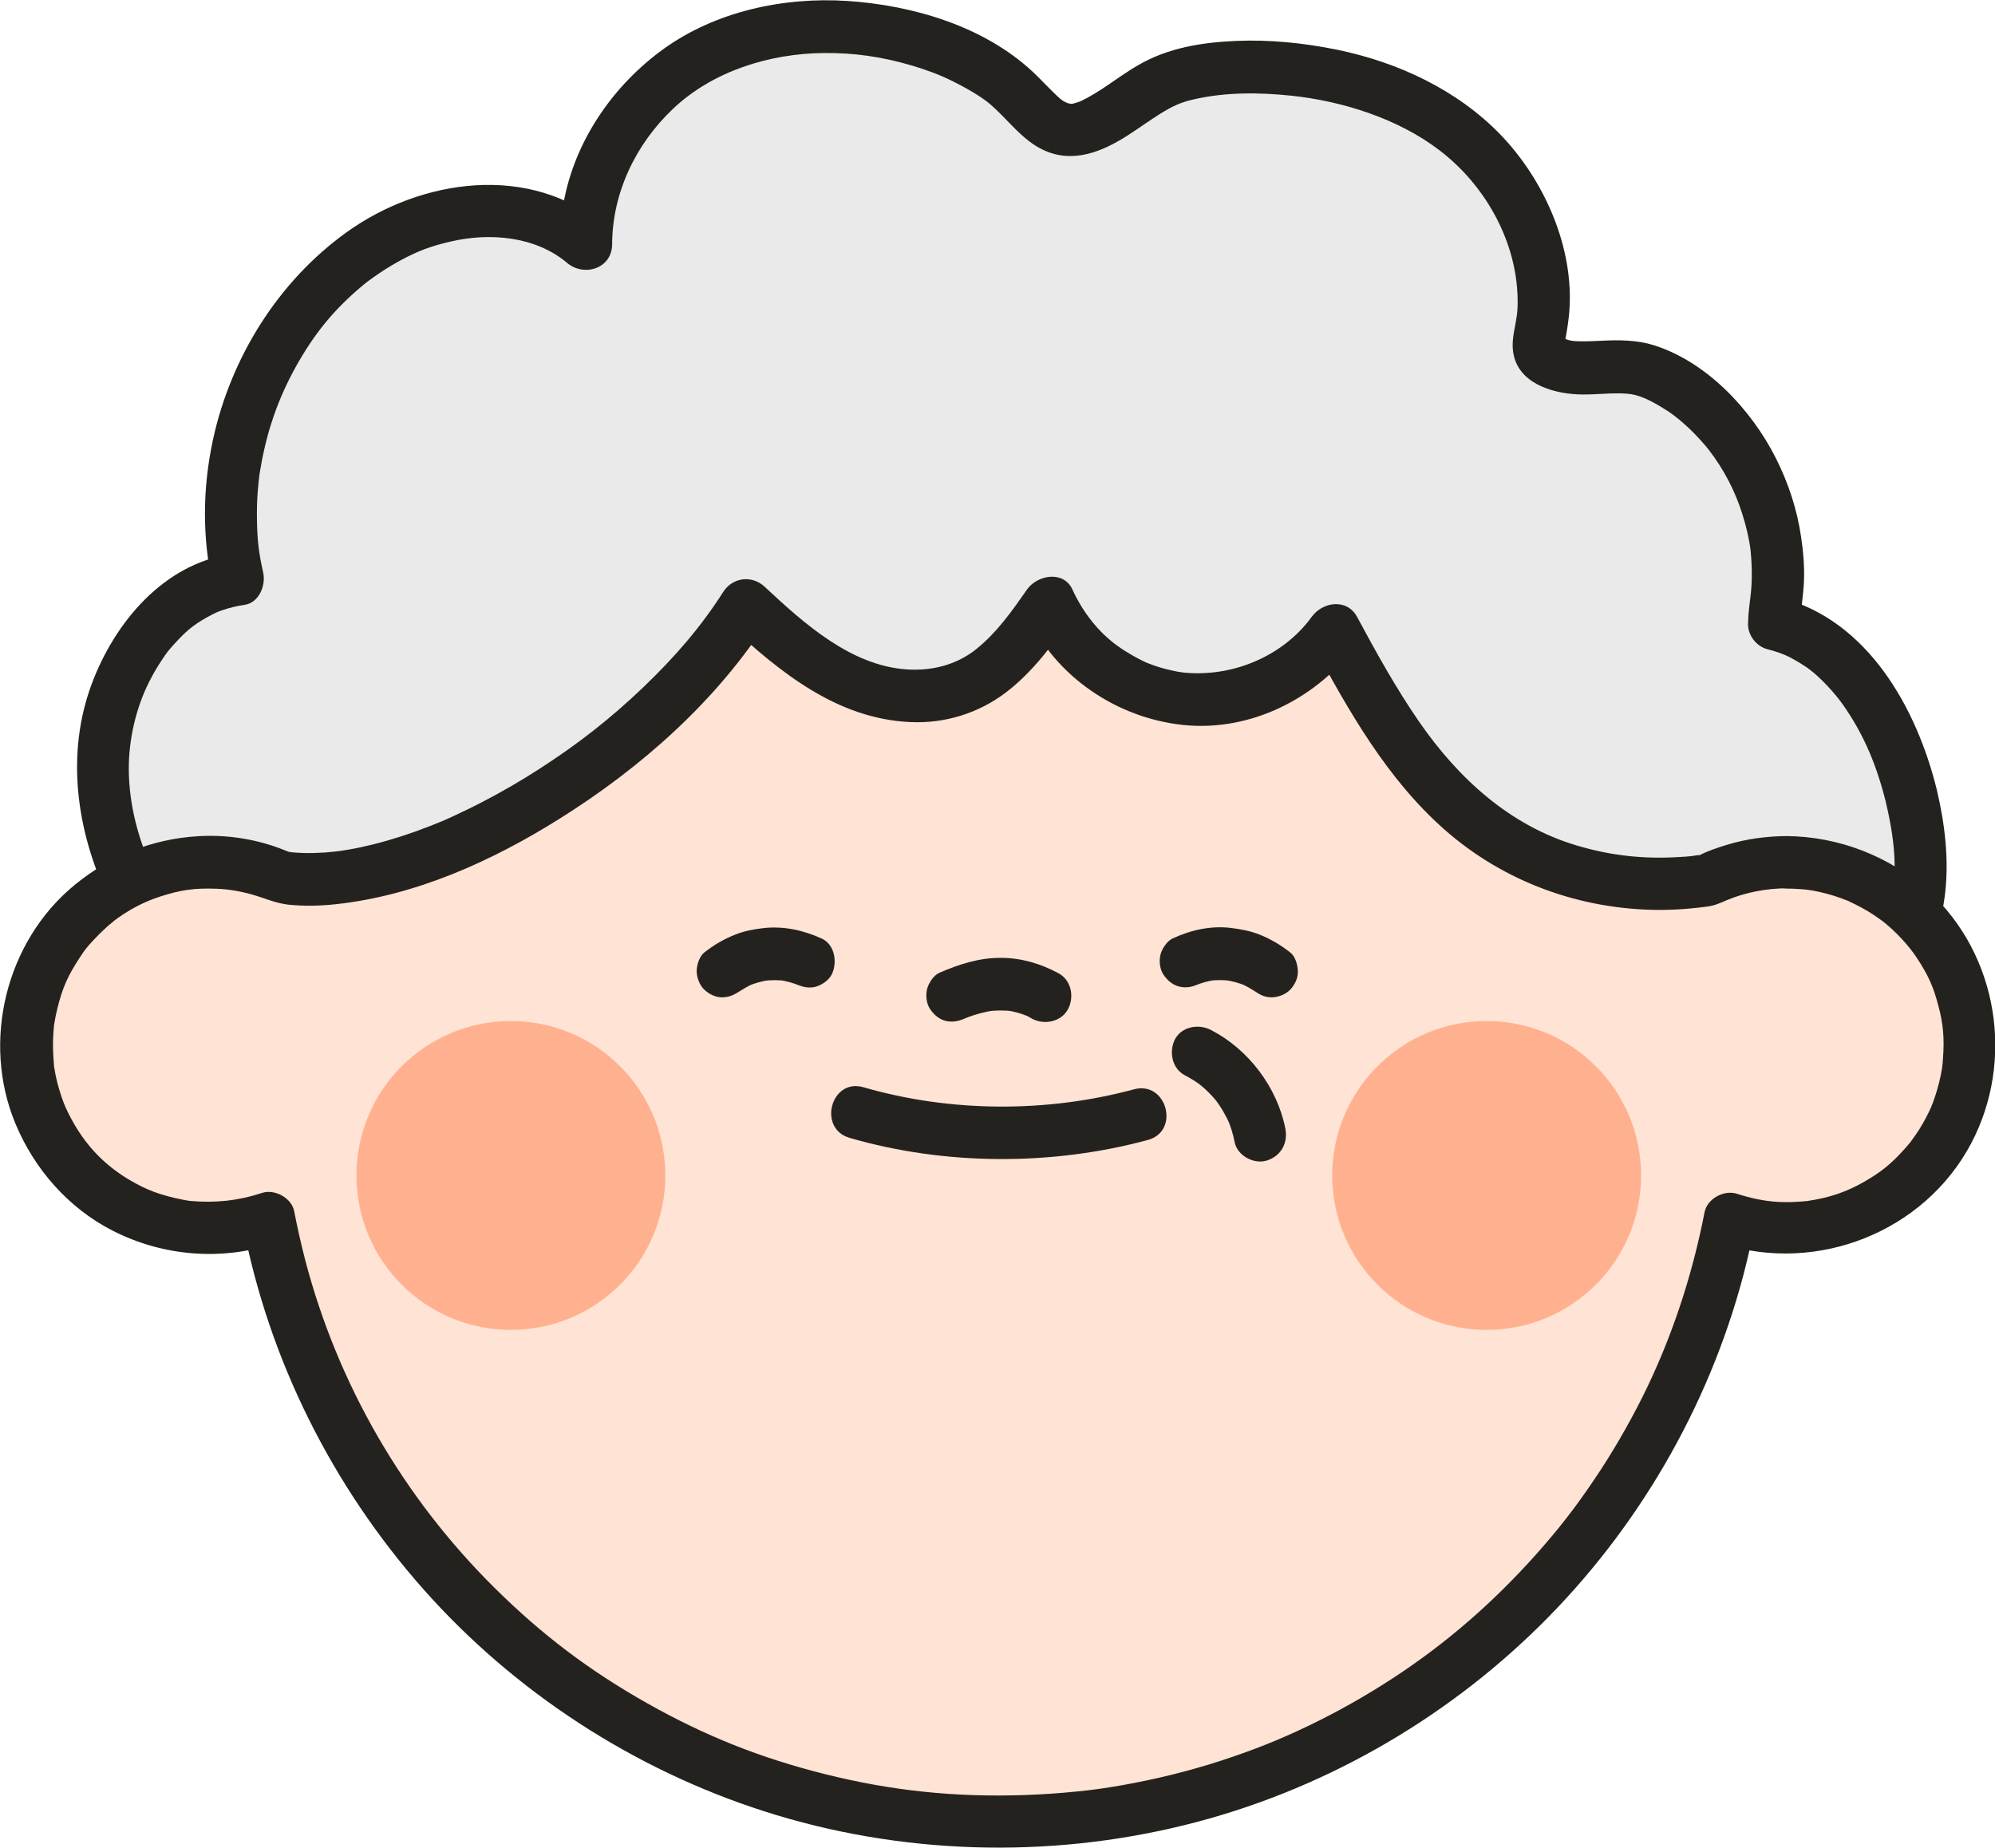 <?xml version="1.0" encoding="utf-8"?>
<!-- Generator: Adobe Illustrator 27.0.0, SVG Export Plug-In . SVG Version: 6.00 Build 0)  -->
<svg version="1.1" xmlns="http://www.w3.org/2000/svg" xmlns:xlink="http://www.w3.org/1999/xlink" x="0px" y="0px"
	 viewBox="0 0 125.31 116.08" style="enable-background:new 0 0 125.31 116.08;" xml:space="preserve">
<style type="text/css">
	.st0{fill:#24221E;}
	.st1{fill:#FFE3D4;}
	.st2{fill:#FFB18F;}
	.st3{fill:#F5C140;}
	.st4{fill:#FFEBE6;}
	.st5{fill:#FFBBA6;}
	.st6{fill:#EAEAEA;}
	.st7{fill:#FFFFFF;}
	.st8{fill:#E5C2AA;}
	.st9{fill:#E09F73;}
	.st10{fill:#242322;}
</style>
<g id="배경">
</g>
<g id="이미지">
	<g>
		<g>
			<g>
				<path class="st6" d="M120.06,50.03c-1.16-4.78-3.98-9.73-8.63-10.89c0-0.23,0.01-0.46,0.01-0.69
					c1.14-5.93-2.09-12.51-7.49-14.98c-2.07-0.95-4.33,0.02-6.09-0.59c-2.04-0.7-0.93-1.53-0.91-3.83c0.02-3.48-1.5-6.99-3.87-9.44
					C89.8,6.23,85.2,4.71,80.69,4.3c-2.09-0.19-4.23-0.13-6.28,0.35c-2.46,0.58-4.11,2.59-6.26,3.34c-2.39,0.83-3.26-1.62-5.48-3.16
					c-2.19-1.52-4.74-2.44-7.3-2.88c-4.18-0.72-8.65-0.21-12.29,2.13c-3.65,2.34-6.32,6.66-6.29,11.25
					c-2.85-2.47-6.96-2.57-10.43-1.33c-8.21,2.93-13.49,13.28-11.41,22.37c-5.23,0.73-8.79,6.86-8.48,12.57
					c0.31,5.7,3.65,10.76,7.67,14.45c8.47,7.78,19.85,10.63,30.87,12.12c11.47,1.55,23.08,1.9,34.61,1.06
					c5.87-0.43,11.72-1.17,17.53-2.22c4.97-0.9,10.03-1.03,14.53-3.56c2.04-1.15,4.05-2.53,5.35-4.59c1.02-1.61,1.5-3.53,1.52-5.48
					c0.24-0.27,0.46-0.55,0.66-0.86C121.07,57.05,120.86,53.32,120.06,50.03z"/>
			</g>
			<g>
				<g>
					<path class="st0" d="M121.65,49.59c-1.26-5.11-4.33-10.62-9.78-12.04c0.4,0.53,0.81,1.06,1.21,1.59
						c0.02-0.77,0.19-1.71,0.23-2.61c0.04-0.94-0.04-1.87-0.18-2.8c-0.25-1.74-0.81-3.42-1.6-4.98c-1.54-3.04-4.34-6.03-7.67-7.07
						c-1.02-0.32-2.13-0.33-3.18-0.28c-0.47,0.02-0.95,0.05-1.42,0.04c-0.46-0.01-0.63-0.02-1.12-0.21
						c0.24,0.09-0.02-0.03-0.11-0.07c-0.25-0.11,0.03,0.01,0.07,0.07c-0.04-0.05-0.12-0.17,0.01,0.03c0.09,0.14,0.19,0.49,0.13,0.18
						c0.06,0.33,0.08,0.25,0.05-0.02c0.03,0.28-0.03,0.22,0.02-0.05c0.03-0.15,0.06-0.29,0.08-0.44c0.08-0.44,0.14-0.89,0.18-1.34
						c0.32-4.03-1.57-8.28-4.33-11.14c-2.73-2.82-6.46-4.55-10.27-5.33c-2.07-0.42-4.21-0.64-6.32-0.55
						C75.51,2.66,73.37,3,71.5,4.09c-0.77,0.44-1.48,0.97-2.22,1.46c-0.32,0.21-0.65,0.41-0.99,0.6c-0.12,0.06-0.44,0.22-0.44,0.22
						c-0.02,0.01-0.38,0.13-0.54,0.16c-0.2,0.04,0.03-0.01,0.06-0.01c-0.1,0-0.19,0-0.29,0c0.41,0.02-0.2-0.08-0.02-0.02
						c0.17,0.06-0.17-0.1-0.23-0.13c-0.04-0.02-0.29-0.19-0.12-0.07c0.15,0.1-0.09-0.08-0.12-0.1c-0.6-0.53-1.13-1.14-1.72-1.69
						c-3.08-2.87-7.54-4.18-11.65-4.45c-4-0.26-8.27,0.65-11.56,3.03c-3.08,2.23-5.43,5.58-6.2,9.34c-0.2,0.96-0.3,1.94-0.31,2.92
						c0.94-0.39,1.88-0.78,2.82-1.17c-4.66-3.94-11.5-2.97-16.2,0.41c-4.3,3.09-7.27,7.87-8.39,13.02c-0.66,3.05-0.69,6.18,0,9.22
						c0.38-0.68,0.77-1.35,1.15-2.03c-4.27,0.64-7.32,4.3-8.76,8.14c-1.65,4.41-0.97,9.22,1,13.41c4.07,8.66,13.07,14.18,21.81,17.2
						c4.42,1.53,9,2.51,13.62,3.22c5.48,0.85,11.01,1.4,16.55,1.69c11.36,0.59,22.76-0.01,34.02-1.7c2.68-0.4,5.35-0.92,8.03-1.3
						c2.51-0.36,5.03-0.7,7.46-1.43c4.77-1.44,9.75-4.52,11.38-9.47c0.4-1.22,0.57-2.53,0.6-3.82c-0.16,0.39-0.32,0.78-0.48,1.17
						C122.7,58.42,122.66,53.83,121.65,49.59c-0.21-0.87-1.19-1.38-2.03-1.15c-0.89,0.24-1.36,1.16-1.15,2.03
						c0.53,2.23,0.81,4.6,0.16,6.79c-0.15,0.5-0.28,0.82-0.52,1.26c-0.36,0.66-1.04,1.25-1.17,1.99c-0.09,0.57-0.06,1.18-0.15,1.71
						c-0.11,0.63-0.27,1.26-0.5,1.85c-0.82,2.12-2.59,3.59-4.48,4.75c-2.18,1.33-4.51,2.14-7.01,2.66
						c-2.57,0.53-5.18,0.79-7.76,1.24c-2.79,0.49-5.58,0.95-8.39,1.31c-5.77,0.74-11.57,1.17-17.39,1.31
						c-5.82,0.14-11.65-0.03-17.45-0.51c-5.21-0.42-10.43-1.05-15.56-2.09c-9.17-1.87-18.41-5.31-24.83-12.38
						c-2.99-3.28-5.3-7.56-5.33-12.02c-0.01-1.9,0.46-3.92,1.31-5.57c0.22-0.44,0.47-0.86,0.74-1.27c0.35-0.53,0.42-0.62,0.83-1.07
						c0.72-0.79,1.16-1.16,2.01-1.64c0.21-0.12,0.42-0.23,0.64-0.33c0.04-0.02,0.29-0.12,0.05-0.02c0.1-0.04,0.2-0.08,0.3-0.11
						c0.46-0.16,0.93-0.27,1.41-0.34c0.91-0.14,1.33-1.25,1.15-2.03c-0.27-1.21-0.37-1.99-0.39-3.3c-0.01-0.55,0-1.11,0.04-1.66
						c0.02-0.29,0.05-0.58,0.08-0.87c0.01-0.12,0.03-0.23,0.04-0.35c-0.04,0.26,0.05-0.28,0.06-0.34c0.4-2.37,1.12-4.42,2.22-6.4
						c1.12-2.01,2.32-3.52,4.12-5.04c0.11-0.09,0.21-0.18,0.32-0.26c0.24-0.2-0.3,0.22,0.13-0.1c0.22-0.16,0.45-0.33,0.68-0.48
						c0.46-0.31,0.93-0.59,1.41-0.85c1-0.53,1.78-0.84,3.03-1.13c2.5-0.59,5.37-0.34,7.36,1.34c1.06,0.89,2.81,0.35,2.82-1.17
						c0.01-3.22,1.47-6.3,3.85-8.54c2.46-2.32,6-3.45,9.45-3.48c1.92-0.02,3.69,0.24,5.54,0.79c0.88,0.26,1.75,0.58,2.57,0.99
						c0.77,0.38,1.71,0.92,2.27,1.38c1.16,0.97,2.06,2.33,3.47,2.96c1.82,0.82,3.63,0.08,5.21-0.93c0.69-0.44,1.36-0.93,2.06-1.37
						c0.76-0.47,1.27-0.72,2.12-0.91c2-0.46,4.09-0.44,6.12-0.23c3.2,0.34,6.7,1.43,9.32,3.44c2.79,2.13,4.69,5.48,4.88,8.91
						c0.02,0.41,0.03,0.83-0.01,1.25c-0.01,0.1-0.06,0.48-0.02,0.19c-0.03,0.18-0.06,0.36-0.09,0.54c-0.13,0.68-0.27,1.36-0.09,2.05
						c0.45,1.82,2.67,2.38,4.29,2.39c0.93,0.01,1.86-0.12,2.8-0.05c0.72,0.05,1.38,0.38,2.03,0.76c0.73,0.43,1.12,0.73,1.67,1.23
						c0.28,0.25,0.55,0.52,0.8,0.79c0.14,0.15,0.27,0.3,0.4,0.45c0.05,0.06,0.34,0.41,0.23,0.28c0.99,1.28,1.68,2.65,2.11,4.02
						c0.24,0.75,0.43,1.53,0.53,2.31c-0.03-0.23,0.02,0.2,0.02,0.26c0.02,0.2,0.03,0.41,0.04,0.61c0.02,0.41,0.02,0.82,0,1.23
						c-0.04,0.93-0.2,1.46-0.22,2.52c-0.02,0.71,0.52,1.41,1.21,1.59c0.58,0.15,1.02,0.31,1.38,0.49c0.43,0.22,1,0.57,1.27,0.78
						c0.72,0.54,1.6,1.51,2.09,2.2c1.39,1.98,2.16,3.94,2.74,6.26c0.21,0.87,1.19,1.38,2.03,1.15
						C121.38,51.38,121.87,50.46,121.65,49.59z"/>
				</g>
			</g>
		</g>
		<g>
			<g>
				<g>
					<path class="st1" d="M112.21,54.17c-1.78,0-3.46,0.42-4.96,1.14c-4.98,0.74-10.25-0.38-14.27-3.43
						c-4.1-3.12-6.72-7.75-9.16-12.28c-2.1,2.96-5.83,4.67-9.44,4.32c-3.61-0.35-6.95-2.74-8.44-6.05c-1.44,2.07-3,4.23-5.3,5.24
						c-2.38,1.05-5.2,0.67-7.55-0.44s-4.32-2.87-6.22-4.64c-6.11,9.69-20.59,18.31-29.14,17.11c-1.41-0.62-2.96-0.96-4.6-0.96
						c-6.35,0-11.49,5.14-11.49,11.49c0,6.35,5.14,11.49,11.49,11.49c1.3,0,2.55-0.23,3.72-0.63c4.13,21.59,23.1,37.91,45.89,37.91
						c22.78,0,41.74-16.3,45.88-37.86c1.13,0.37,2.34,0.58,3.59,0.58c6.35,0,11.49-5.14,11.49-11.49
						C123.7,59.32,118.55,54.17,112.21,54.17z"/>
				</g>
				<g>
					<g>
						<path class="st0" d="M112.21,52.52c-1.26,0.01-2.53,0.18-3.74,0.55c-0.59,0.18-1.23,0.39-1.77,0.68
							c-0.29,0.16,0.37,0,0.04-0.03c-0.13-0.01-0.27,0.03-0.41,0.05c-0.3,0.03-0.61,0.06-0.92,0.07c-2.24,0.13-4.28-0.1-6.41-0.74
							c-4.17-1.25-7.41-4.21-9.86-7.76c-1.45-2.1-2.69-4.34-3.9-6.59c-0.64-1.18-2.16-0.95-2.85,0c-1.79,2.47-5,3.83-8.11,3.49
							c-0.07-0.01-0.14-0.02-0.38-0.06c-0.18-0.04-0.36-0.08-0.54-0.12c-0.42-0.1-0.83-0.23-1.23-0.39
							c-0.28-0.11-0.03-0.01-0.28-0.12c-0.22-0.11-0.44-0.22-0.65-0.34c-0.35-0.2-0.69-0.41-1.01-0.64
							c-1.18-0.85-2.16-2.08-2.83-3.54c-0.56-1.22-2.21-0.91-2.85,0c-0.95,1.36-1.89,2.71-3.22,3.77c-1.21,0.96-2.75,1.36-4.34,1.25
							c-3.51-0.24-6.43-2.87-8.93-5.2c-0.8-0.74-2.01-0.58-2.59,0.33c-1.41,2.21-3.02,4.07-5.01,5.98
							c-2.08,1.99-4.11,3.57-6.51,5.12c-1.16,0.75-2.36,1.45-3.58,2.08c-0.57,0.3-1.15,0.58-1.73,0.85c-0.7,0.33-0.95,0.43-1.64,0.7
							c-1.15,0.45-2.32,0.83-3.51,1.13c-0.53,0.13-1.07,0.25-1.61,0.34c-0.1,0.02-0.8,0.12-0.42,0.07c-0.32,0.04-0.65,0.07-0.97,0.1
							c-0.49,0.03-0.98,0.05-1.47,0.03c-0.21-0.01-0.43-0.02-0.64-0.04c-0.1-0.01-0.28-0.06-0.37-0.04
							c0.52,0.16,0.51,0.14-0.01-0.06c-0.14-0.06-0.27-0.11-0.41-0.16c-1.62-0.6-3.4-0.86-5.12-0.75c-2.87,0.17-5.53,1.24-7.74,3.06
							c-4.32,3.54-5.86,9.82-3.73,14.97c1.19,2.88,3.34,5.33,6.12,6.75c3.16,1.61,6.84,1.91,10.21,0.79
							c-0.68-0.38-1.35-0.77-2.03-1.15c1.64,8.5,5.63,16.45,11.37,22.92c5.72,6.44,13.18,11.28,21.37,13.91
							c8.51,2.73,17.8,3.01,26.48,0.85c8.35-2.07,16.09-6.45,22.22-12.49c6.12-6.03,10.6-13.71,12.8-22.02
							c0.27-1.04,0.51-2.08,0.72-3.14c-0.68,0.38-1.35,0.77-2.03,1.15c5.96,1.9,12.68-0.74,15.62-6.3c2.75-5.2,1.7-11.83-2.65-15.83
							C118.7,53.79,115.52,52.55,112.21,52.52c-2.12-0.02-2.13,3.28,0,3.3c0.32,0,0.64,0.01,0.96,0.04
							c0.14,0.01,0.29,0.02,0.43,0.04c-0.32-0.04,0.23,0.04,0.24,0.04c0.61,0.11,1.21,0.27,1.79,0.48c0.1,0.04,0.21,0.08,0.31,0.12
							c0.5,0.18-0.26-0.14,0.22,0.09c0.25,0.12,0.5,0.24,0.74,0.37c0.24,0.13,0.48,0.27,0.71,0.42c0.11,0.07,0.23,0.15,0.34,0.23
							c0.05,0.03,0.47,0.35,0.26,0.18c0.9,0.71,1.67,1.56,2.17,2.31c0.72,1.09,1.05,1.81,1.36,2.99c0.32,1.18,0.4,2.06,0.3,3.41
							c-0.01,0.14-0.02,0.29-0.04,0.43c-0.04,0.32,0.08-0.38-0.02,0.16c-0.05,0.28-0.1,0.56-0.17,0.83
							c-0.07,0.27-0.14,0.54-0.23,0.81c-0.05,0.16-0.11,0.32-0.16,0.47c0,0-0.2,0.48-0.08,0.22c-0.22,0.5-0.48,0.99-0.77,1.46
							c-0.16,0.25-0.33,0.5-0.51,0.74c-0.18,0.25,0.24-0.28-0.09,0.12c-0.12,0.15-0.25,0.29-0.37,0.43
							c-0.87,0.96-1.47,1.43-2.53,2.04c-1.07,0.61-2.14,0.99-3.53,1.19c0.08-0.01,0.27-0.02-0.07,0.01
							c-0.23,0.02-0.46,0.04-0.69,0.05c-0.37,0.02-0.74,0.02-1.11,0c-0.88-0.05-1.73-0.24-2.57-0.51c-0.8-0.26-1.86,0.3-2.03,1.15
							c-0.8,4.12-2.12,8.04-3.9,11.61c-0.91,1.81-1.93,3.57-3.07,5.25c-1.19,1.76-2.19,3.04-3.61,4.64c-2.74,3.07-5.69,5.62-9,7.78
							c-1.7,1.11-3.47,2.11-5.3,2.99c-1.83,0.88-3.49,1.54-5.55,2.21c-2.01,0.65-4.06,1.15-6.14,1.52c-1.15,0.2-1.78,0.29-2.88,0.4
							c-1.07,0.11-2.14,0.18-3.21,0.22c-4.42,0.15-8.37-0.26-12.58-1.31c-4.08-1.02-7.55-2.41-11.17-4.45
							c-3.65-2.06-6.62-4.31-9.58-7.24c-5.74-5.68-9.86-12.78-11.91-20.61c-0.26-1.01-0.49-2.03-0.69-3.06
							c-0.16-0.84-1.23-1.42-2.03-1.15c-1.49,0.49-2.94,0.64-4.5,0.5c-0.04,0-0.32-0.04-0.07-0.01c-0.17-0.02-0.34-0.05-0.5-0.09
							c-0.28-0.05-0.55-0.12-0.82-0.19c-0.71-0.19-1.15-0.37-1.63-0.6c-2.13-1.05-3.6-2.52-4.65-4.65c-0.22-0.44-0.36-0.8-0.56-1.46
							c-0.08-0.27-0.15-0.54-0.21-0.82c-0.04-0.17-0.06-0.33-0.09-0.5c-0.1-0.52,0.01,0.29-0.03-0.24
							c-0.06-0.64-0.08-1.28-0.04-1.92c0.01-0.17,0.03-0.35,0.04-0.52c0-0.04,0.04-0.32,0.01-0.07c0.05-0.34,0.12-0.67,0.2-1
							c0.32-1.31,0.66-2.08,1.42-3.23c0.33-0.5,0.41-0.61,0.85-1.08c0.22-0.24,0.45-0.47,0.69-0.69c0.08-0.07,0.16-0.15,0.24-0.22
							c0.04-0.04,0.51-0.41,0.3-0.26c1-0.76,1.97-1.25,2.96-1.57c1.32-0.43,2.18-0.54,3.56-0.49c0.76,0.03,1.5,0.16,2.24,0.37
							c0.77,0.22,1.46,0.54,2.26,0.63c0.99,0.1,1.99,0.08,2.98-0.03c5.02-0.54,9.81-2.71,14.05-5.37
							c5.14-3.22,9.89-7.42,13.16-12.57c-0.86,0.11-1.73,0.22-2.59,0.33c3.23,3.01,6.85,5.97,11.47,6.17
							c2.15,0.1,4.26-0.55,5.98-1.85c1.72-1.31,2.99-3.06,4.22-4.82c-0.95,0-1.9,0-2.85,0c1.77,3.83,5.62,6.41,9.77,6.85
							c4.27,0.45,8.49-1.71,10.96-5.13c-0.95,0-1.9,0-2.85,0c2.26,4.2,4.69,8.51,8.31,11.7c3.73,3.29,8.52,5.03,13.49,5.05
							c0.65,0,1.29-0.03,1.94-0.09c0.38-0.03,0.75-0.08,1.13-0.13c0.44-0.06,0.79-0.23,1.19-0.4c1.18-0.49,2.47-0.73,3.75-0.74
							C114.33,55.8,114.34,52.5,112.21,52.52z"/>
					</g>
				</g>
			</g>
		</g>
		<g>
			<g>
				<path class="st0" d="M60.65,63.96c0.36-0.16-0.34,0.13,0.02-0.01c0.07-0.03,0.14-0.05,0.21-0.08c0.18-0.07,0.37-0.13,0.56-0.18
					c0.34-0.1,0.68-0.17,1.03-0.22c-0.15,0.02-0.29,0.04-0.44,0.06c0.53-0.07,1.05-0.07,1.58-0.01c-0.15-0.02-0.29-0.04-0.44-0.06
					c0.34,0.05,0.66,0.12,0.99,0.23c0.07,0.02,0.15,0.05,0.22,0.08c0.25,0.09,0.03-0.01-0.09-0.04c0.18,0.04,0.37,0.17,0.53,0.26
					c0.76,0.41,1.83,0.21,2.26-0.59c0.41-0.77,0.22-1.82-0.59-2.26c-1.11-0.6-2.34-0.97-3.61-0.97c-1.37-0.01-2.64,0.4-3.88,0.94
					c-0.35,0.15-0.66,0.63-0.76,0.99c-0.11,0.39-0.06,0.92,0.17,1.27c0.23,0.35,0.57,0.66,0.99,0.76
					C59.84,64.23,60.22,64.15,60.65,63.96L60.65,63.96z"/>
			</g>
		</g>
		<g>
			<g>
				<path class="st0" d="M53.37,71.48c6,1.74,12.71,1.76,18.73,0.13c2.05-0.56,1.18-3.74-0.88-3.18
					c-5.47,1.48-11.53,1.45-16.98-0.13C52.2,67.7,51.33,70.89,53.37,71.48L53.37,71.48z"/>
			</g>
		</g>
		<g>
			<g>
				<path class="st0" d="M74.41,67.54c0.39,0.2,0.77,0.44,1.12,0.71c-0.11-0.09-0.22-0.17-0.33-0.26c0.51,0.4,0.97,0.86,1.37,1.38
					c-0.09-0.11-0.17-0.22-0.26-0.33c0.4,0.52,0.72,1.08,0.98,1.68c-0.06-0.13-0.11-0.26-0.17-0.39c0.19,0.46,0.34,0.93,0.43,1.42
					c0.17,0.85,1.22,1.41,2.03,1.15c0.9-0.29,1.34-1.12,1.15-2.03c-0.52-2.59-2.32-4.96-4.67-6.17c-0.77-0.4-1.83-0.22-2.26,0.59
					C73.42,66.04,73.6,67.11,74.41,67.54L74.41,67.54z"/>
			</g>
		</g>
		<g>
			<g>
				<circle class="st2" cx="32.09" cy="73.84" r="9.7"/>
			</g>
			<g>
				<circle class="st2" cx="93.38" cy="73.84" r="9.7"/>
			</g>
		</g>
		<g>
			<g>
				<path class="st0" d="M75.3,61.81c0.05-0.02,0.1-0.05,0.15-0.07c-0.13,0.06-0.26,0.11-0.39,0.17c0.41-0.17,0.83-0.29,1.27-0.35
					c-0.15,0.02-0.29,0.04-0.44,0.06c0.49-0.07,0.99-0.07,1.48,0c-0.15-0.02-0.29-0.04-0.44-0.06c0.46,0.07,0.91,0.19,1.35,0.37
					c-0.13-0.06-0.26-0.11-0.39-0.17c0.38,0.17,0.73,0.37,1.07,0.62c-0.11-0.09-0.22-0.17-0.33-0.26c0.02,0.02,0.04,0.03,0.07,0.05
					c0.36,0.28,0.69,0.48,1.17,0.48c0.4,0,0.89-0.18,1.17-0.48c0.29-0.31,0.5-0.73,0.48-1.17c-0.02-0.41-0.15-0.91-0.48-1.17
					c-0.61-0.47-1.18-0.82-1.9-1.11c-0.59-0.24-1.2-0.35-1.83-0.43c-1.26-0.15-2.51,0.13-3.65,0.66c-0.35,0.16-0.66,0.62-0.76,0.99
					c-0.11,0.39-0.06,0.92,0.17,1.27c0.23,0.35,0.57,0.66,0.99,0.76C74.48,62.08,74.87,62.01,75.3,61.81L75.3,61.81z"/>
			</g>
		</g>
		<g>
			<g>
				<path class="st0" d="M51.62,58.96c-1.14-0.52-2.39-0.8-3.65-0.66c-0.62,0.07-1.21,0.18-1.79,0.41
					c-0.73,0.29-1.32,0.64-1.94,1.12c-0.31,0.24-0.48,0.8-0.48,1.17c0,0.4,0.18,0.89,0.48,1.17c0.31,0.29,0.73,0.5,1.17,0.48
					c0.47-0.02,0.8-0.2,1.17-0.48c0.02-0.02,0.04-0.03,0.07-0.05c-0.11,0.09-0.22,0.17-0.33,0.26c0.33-0.25,0.69-0.45,1.07-0.62
					c-0.13,0.06-0.26,0.11-0.39,0.17c0.43-0.18,0.88-0.3,1.35-0.37c-0.15,0.02-0.29,0.04-0.44,0.06c0.49-0.06,0.99-0.07,1.48,0
					c-0.15-0.02-0.29-0.04-0.44-0.06c0.44,0.07,0.86,0.18,1.27,0.35c-0.13-0.06-0.26-0.11-0.39-0.17c0.05,0.02,0.1,0.04,0.15,0.07
					c0.41,0.19,0.82,0.29,1.27,0.17c0.38-0.11,0.8-0.4,0.99-0.76C52.6,60.5,52.46,59.35,51.62,58.96L51.62,58.96z"/>
			</g>
		</g>
	</g>
</g>
<g id="텍스트">
</g>
</svg>
